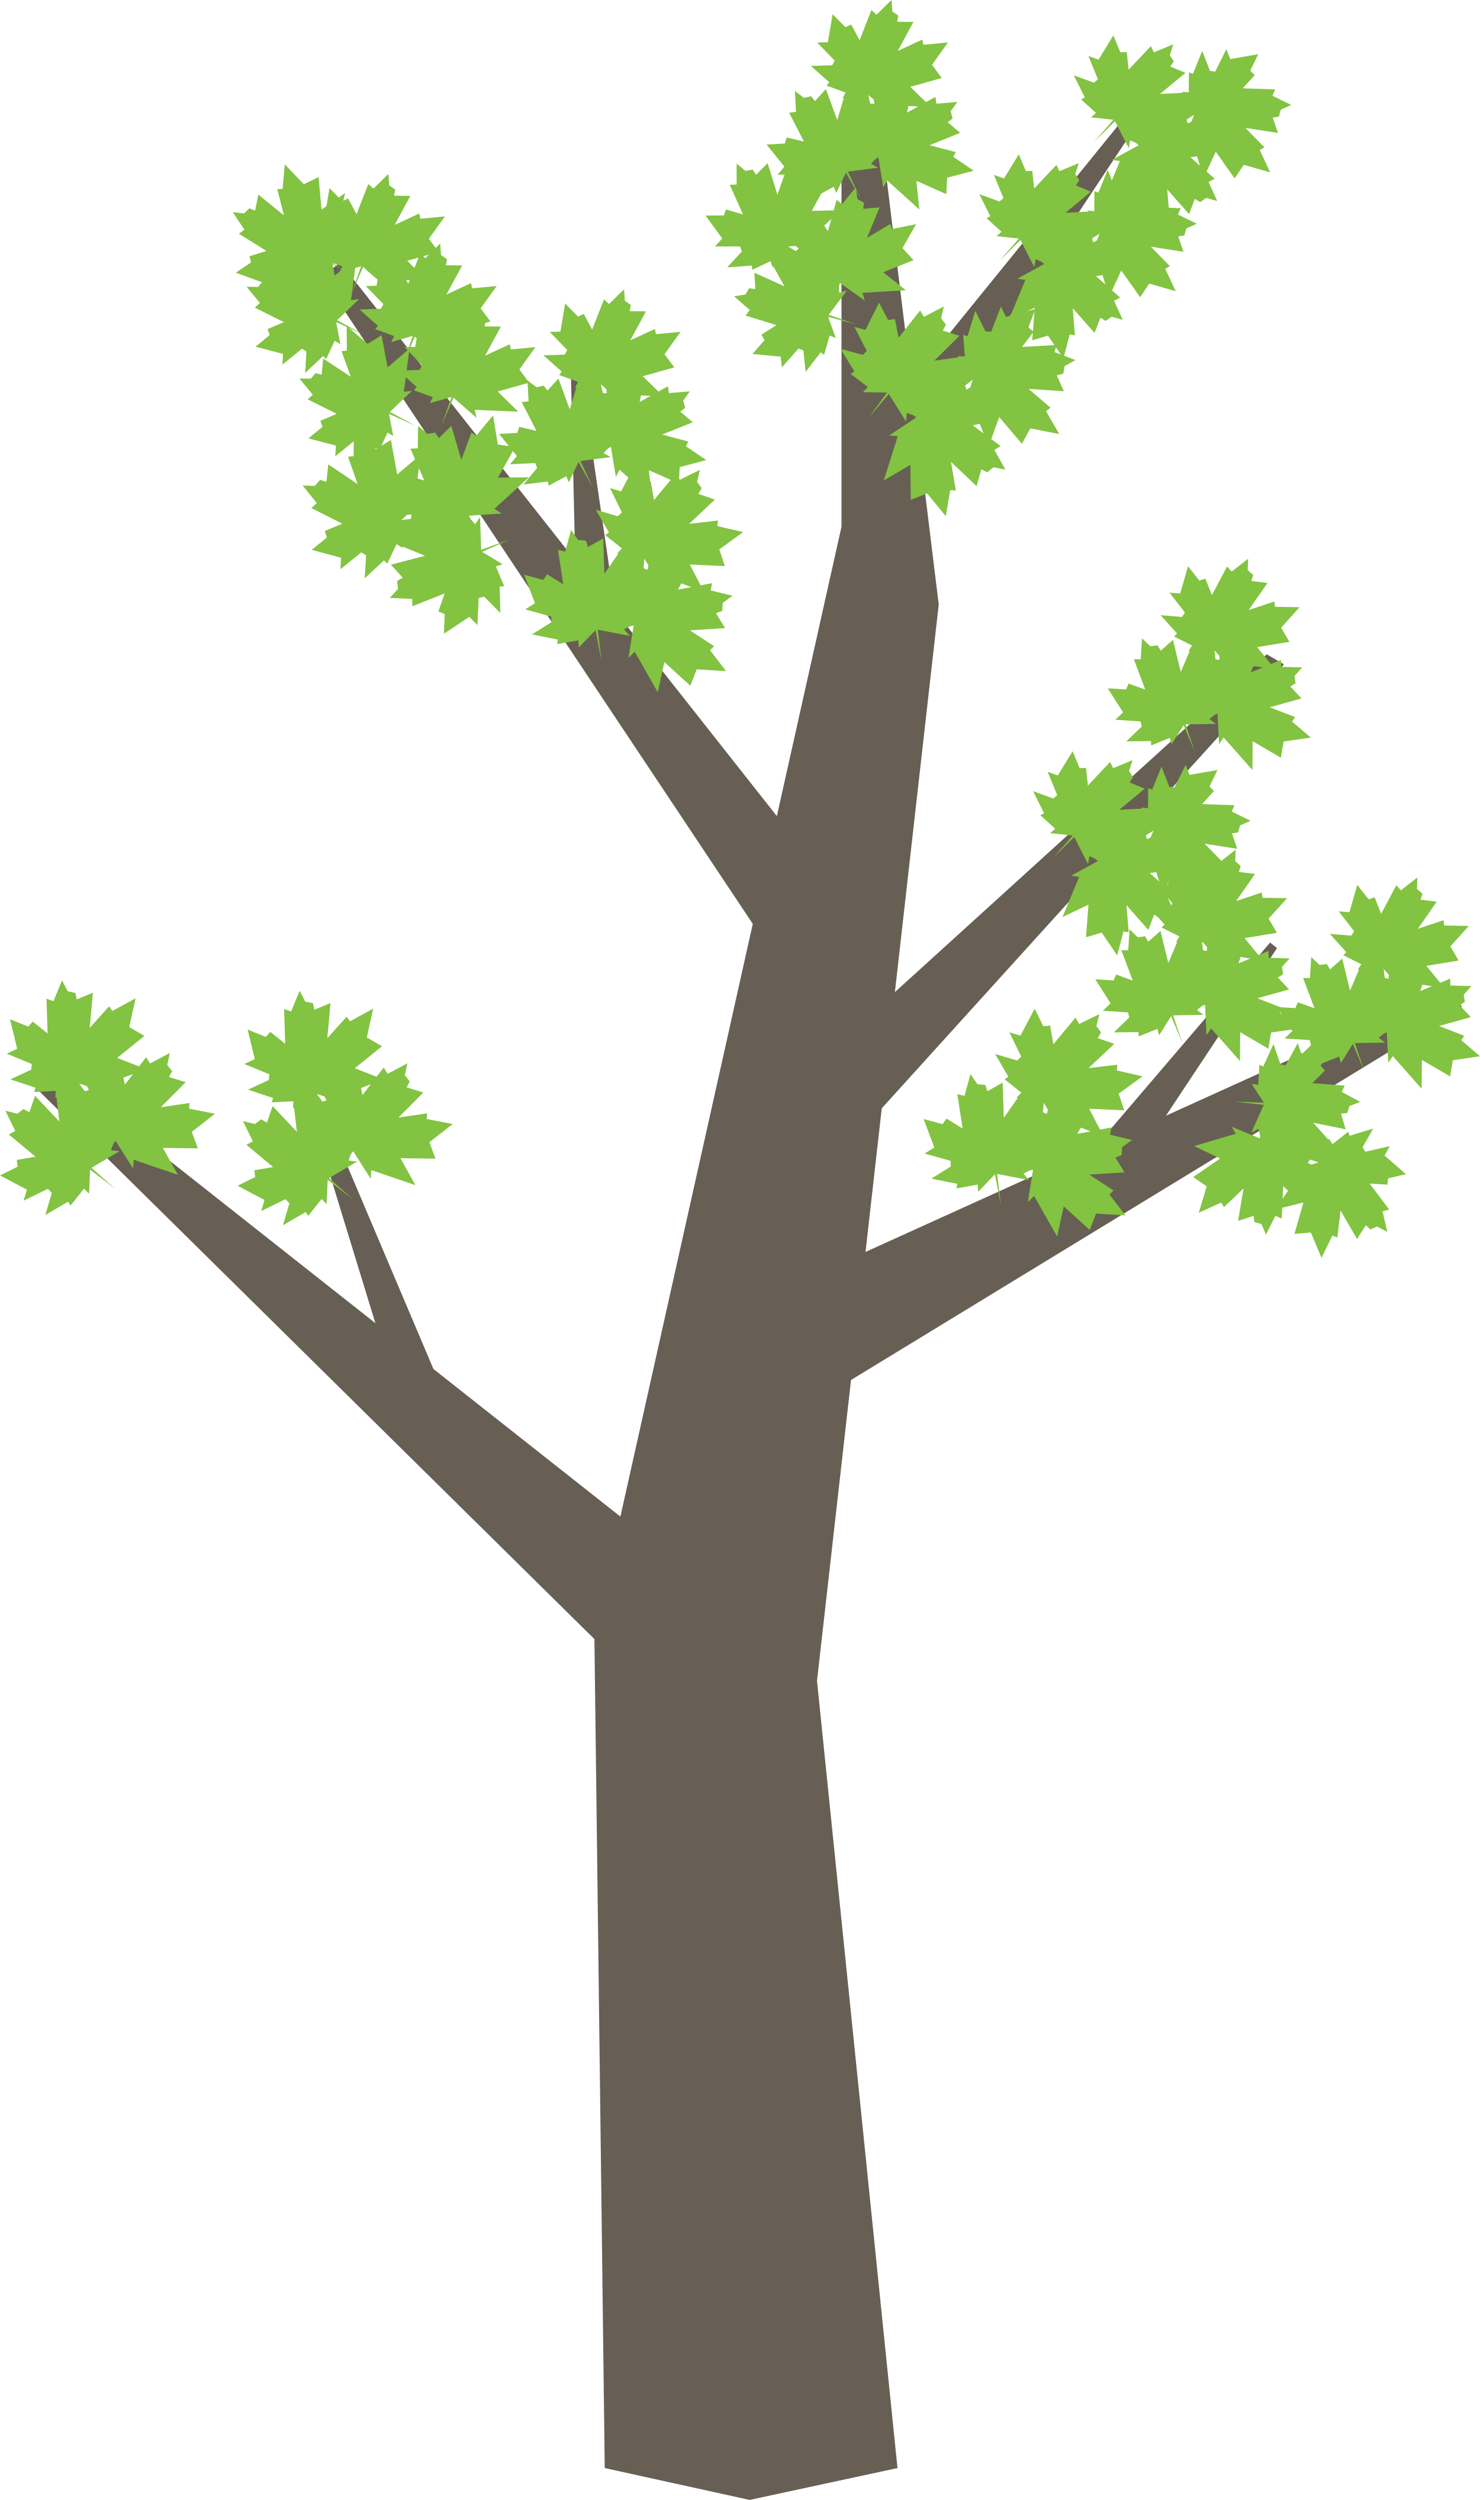<svg id="Layer_1" data-name="Layer 1" xmlns="http://www.w3.org/2000/svg" viewBox="0 0 44.135 74.533"><defs><style>.cls-1{fill:#675f54;}.cls-2{fill:#82c341;}</style></defs><title>mapletree</title><polygon id="Trunk" class="cls-1" points="18.034 73.583 17.724 48.693 25.094 15.703 25.094 3.933 26.224 3.563 27.994 18.023 24.364 50.113 26.764 73.583 22.354 74.533 18.034 73.583"/><polygon id="Branch" class="cls-1" points="23.124 38.543 23.854 42.073 43.594 30.033 43.284 29.403 23.124 38.543"/><polygon id="Twig" class="cls-1" points="32.447 34.45 33.261 35.54 38.083 28.266 37.876 28.1 32.447 34.45"/><polygon id="Branch-2" data-name="Branch" class="cls-1" points="22.124 48.075 20.282 51.39 0.984 32.349 1.528 31.82 22.124 48.075"/><polygon id="Twig-2" data-name="Twig" class="cls-1" points="13.386 41.902 11.827 41.512 9.058 32.48 9.351 32.385 13.386 41.902"/><polygon id="Twig-3" data-name="Twig" class="cls-1" points="17.213 19.239 18.547 19.508 17.284 10.873 17.019 10.887 17.213 19.239"/><polygon id="Branch-3" data-name="Branch" class="cls-1" points="23.354 28.903 23.854 25.203 10.144 7.823 9.604 8.263 23.354 28.903"/><polygon id="Twig-4" data-name="Twig" class="cls-1" points="26.169 33.182 24.744 31.343 37.775 19.508 38.289 19.807 26.169 33.182"/><polygon id="Twig-5" data-name="Twig" class="cls-1" points="26.364 12.343 26.994 14.133 34.144 3.353 33.844 3.123 26.364 12.343"/><polygon id="Leaf" class="cls-2" points="9.497 7.632 9.559 8.301 9.4 8.182 9.094 8.697 9.012 8.599 8.432 9.051 8.529 8.419 8.406 8.321 7.781 8.738 7.829 8.422 7.034 8.13 7.486 7.824 7.44 7.64 7.945 7.481 7.125 6.969 7.289 6.845 6.94 6.326 7.279 6.363 7.436 6.21 7.608 6.279 7.703 5.802 8.468 6.421 8.269 5.638 8.427 5.633 8.493 4.901 9.061 5.493 9.5 5.278 9.588 6.249 10.291 5.756 10 7.02 10.241 7.015 9.529 7.577 10.256 8.067 9.497 7.632 9.497 7.632"/><polygon id="Leaf-2" data-name="Leaf" class="cls-2" points="12.311 10.014 11.665 10.198 11.753 10.02 11.19 9.813 11.271 9.715 10.721 9.227 11.36 9.206 11.433 9.068 10.909 8.53 11.229 8.519 11.37 7.684 11.754 8.073 11.926 7.993 12.175 8.461 12.528 7.56 12.68 7.699 13.127 7.261 13.152 7.602 13.331 7.728 13.295 7.909 13.781 7.915 13.313 8.781 14.047 8.441 14.08 8.596 14.812 8.527 14.334 9.193 14.626 9.586 13.687 9.85 14.301 10.451 13.005 10.397 13.054 10.633 12.371 10.036 12.023 10.84 12.311 10.014 12.311 10.014"/><polygon id="Leaf-3" data-name="Leaf" class="cls-2" points="10.767 7.939 10.121 8.123 10.209 7.945 9.646 7.738 9.727 7.64 9.177 7.152 9.816 7.131 9.889 6.993 9.365 6.455 9.685 6.444 9.826 5.609 10.21 5.998 10.382 5.918 10.631 6.386 10.984 5.485 11.136 5.624 11.582 5.186 11.608 5.527 11.787 5.653 11.75 5.834 12.237 5.84 11.769 6.706 12.502 6.366 12.536 6.521 13.268 6.452 12.79 7.118 13.082 7.511 12.143 7.775 12.756 8.376 11.461 8.322 11.51 8.558 10.827 7.961 10.479 8.765 10.767 7.939 10.767 7.939"/><polygon id="Leaf-4" data-name="Leaf" class="cls-2" points="13.466 11.836 12.819 12.02 12.907 11.841 12.344 11.635 12.426 11.537 11.875 11.049 12.515 11.028 12.588 10.89 12.064 10.351 12.383 10.341 12.525 9.506 12.908 9.895 13.08 9.815 13.33 10.282 13.683 9.382 13.835 9.521 14.281 9.083 14.307 9.423 14.486 9.549 14.449 9.731 14.936 9.737 14.467 10.603 15.201 10.263 15.234 10.418 15.966 10.349 15.489 11.015 15.78 11.408 14.841 11.672 15.455 12.273 14.16 12.219 14.208 12.454 13.525 11.858 13.177 12.662 13.466 11.836 13.466 11.836"/><polygon id="Leaf-5" data-name="Leaf" class="cls-2" points="17.794 11.38 17.148 11.564 17.236 11.386 16.673 11.179 16.754 11.081 16.204 10.593 16.843 10.573 16.916 10.434 16.392 9.896 16.712 9.885 16.853 9.05 17.237 9.439 17.409 9.36 17.658 9.827 18.011 8.927 18.163 9.065 18.61 8.628 18.635 8.968 18.814 9.094 18.778 9.276 19.264 9.282 18.796 10.147 19.529 9.808 19.563 9.963 20.295 9.893 19.817 10.56 20.109 10.952 19.17 11.217 19.784 11.818 18.488 11.763 18.537 11.999 17.854 11.402 17.506 12.207 17.794 11.38 17.794 11.38"/><polygon id="Leaf-6" data-name="Leaf" class="cls-2" points="18.187 13.268 17.573 12.997 17.754 12.916 17.452 12.397 17.577 12.373 17.465 11.647 17.97 12.039 18.115 11.979 18.055 11.23 18.308 11.426 18.949 10.873 18.996 11.417 19.18 11.465 19.074 11.984 19.92 11.516 19.948 11.72 20.571 11.668 20.374 11.946 20.432 12.157 20.287 12.274 20.658 12.589 19.746 12.957 20.527 13.163 20.454 13.304 21.062 13.717 20.269 13.926 20.243 14.414 19.351 14.019 19.441 14.873 18.478 14.005 18.365 14.218 18.219 13.322 17.438 13.72 18.187 13.268 18.187 13.268"/><polygon id="Leaf-7" data-name="Leaf" class="cls-2" points="17.252 13.775 16.962 14.381 16.886 14.197 16.359 14.482 16.339 14.356 15.609 14.445 16.017 13.953 15.962 13.806 15.211 13.842 15.415 13.596 14.883 12.937 15.428 12.907 15.483 12.725 15.998 12.848 15.557 11.987 15.762 11.965 15.73 11.341 16.001 11.547 16.214 11.496 16.326 11.644 16.653 11.284 16.991 12.208 17.223 11.433 17.361 11.511 17.794 10.916 17.977 11.716 18.464 11.757 18.04 12.636 18.897 12.574 17.998 13.508 18.207 13.628 17.308 13.745 17.68 14.538 17.252 13.775 17.252 13.775"/><polygon id="Leaf-8" data-name="Leaf" class="cls-2" points="25.77 2.753 25.124 2.936 25.212 2.758 24.648 2.551 24.73 2.453 24.179 1.966 24.819 1.945 24.892 1.806 24.368 1.268 24.688 1.258 24.829 0.423 25.212 0.811 25.384 0.732 25.634 1.199 25.987 0.299 26.139 0.438 26.585 0 26.611 0.34 26.79 0.466 26.753 0.648 27.24 0.654 26.771 1.519 27.505 1.18 27.538 1.335 28.27 1.265 27.793 1.932 28.084 2.325 27.146 2.589 27.759 3.19 26.464 3.135 26.512 3.371 25.829 2.775 25.481 3.579 25.77 2.753 25.77 2.753"/><polygon id="Leaf-9" data-name="Leaf" class="cls-2" points="26.163 4.64 25.548 4.369 25.73 4.288 25.428 3.769 25.553 3.746 25.44 3.019 25.946 3.411 26.091 3.351 26.03 2.602 26.283 2.798 26.925 2.245 26.972 2.789 27.155 2.837 27.049 3.357 27.895 2.888 27.924 3.092 28.547 3.04 28.35 3.318 28.407 3.53 28.263 3.646 28.634 3.961 27.721 4.329 28.503 4.535 28.429 4.676 29.038 5.09 28.244 5.298 28.219 5.787 27.327 5.391 27.416 6.246 26.453 5.377 26.34 5.59 26.195 4.695 25.414 5.092 26.163 4.64 26.163 4.64"/><polygon id="Leaf-10" data-name="Leaf" class="cls-2" points="25.228 5.147 24.937 5.753 24.862 5.569 24.334 5.854 24.314 5.728 23.585 5.817 23.992 5.325 23.937 5.178 23.187 5.214 23.391 4.968 22.859 4.309 23.404 4.279 23.458 4.098 23.973 4.22 23.533 3.36 23.737 3.337 23.705 2.713 23.977 2.919 24.19 2.868 24.302 3.016 24.628 2.656 24.967 3.58 25.198 2.805 25.337 2.883 25.769 2.288 25.952 3.088 26.44 3.129 26.016 4.008 26.873 3.946 25.974 4.881 26.183 5 25.283 5.117 25.656 5.91 25.228 5.147 25.228 5.147"/><polygon id="Leaf-11" data-name="Leaf" class="cls-2" points="23.363 7.384 23.042 7.974 22.977 7.787 22.435 8.044 22.422 7.918 21.688 7.97 22.121 7.498 22.073 7.349 21.322 7.347 21.538 7.111 21.04 6.426 21.586 6.424 21.649 6.246 22.158 6.394 21.762 5.512 21.967 5.501 21.967 4.876 22.227 5.095 22.443 5.055 22.547 5.209 22.892 4.865 23.183 5.805 23.453 5.043 23.587 5.128 24.05 4.556 24.192 5.364 24.677 5.43 24.208 6.286 25.067 6.268 24.122 7.156 24.325 7.286 23.421 7.356 23.752 8.168 23.363 7.384 23.363 7.384"/><polygon id="Leaf-12" data-name="Leaf" class="cls-2" points="24.987 8.423 24.363 8.673 24.432 8.486 23.851 8.339 23.921 8.233 23.323 7.806 23.957 7.718 24.015 7.573 23.438 7.092 23.755 7.049 23.808 6.203 24.23 6.55 24.393 6.453 24.69 6.892 24.947 5.96 25.113 6.082 25.511 5.6 25.572 5.936 25.763 6.043 25.746 6.227 26.23 6.182 25.855 7.092 26.549 6.678 26.598 6.829 27.319 6.683 26.913 7.396 27.244 7.756 26.338 8.117 27.011 8.651 25.717 8.731 25.79 8.961 25.048 8.438 24.786 9.275 24.987 8.423 24.987 8.423"/><polygon id="Leaf-13" data-name="Leaf" class="cls-2" points="24.695 9.446 24.925 10.078 24.741 10.003 24.575 10.579 24.472 10.505 24.025 11.089 23.958 10.453 23.814 10.39 23.315 10.952 23.282 10.634 22.439 10.553 22.799 10.142 22.707 9.976 23.155 9.694 22.232 9.407 22.359 9.245 21.891 8.832 22.228 8.782 22.341 8.594 22.525 8.617 22.496 8.132 23.393 8.536 23.001 7.829 23.153 7.785 23.031 7.059 23.73 7.488 24.101 7.168 24.432 8.086 24.988 7.43 25.027 8.726 25.258 8.661 24.713 9.385 25.54 9.674 24.695 9.446 24.695 9.446"/><polygon id="Leaf-14" data-name="Leaf" class="cls-2" points="32.823 6.823 32.434 6.275 32.631 6.299 32.638 5.699 32.757 5.743 33.033 5.061 33.266 5.656 33.421 5.679 33.753 5.006 33.87 5.303 34.704 5.157 34.466 5.649 34.599 5.784 34.241 6.175 35.208 6.207 35.128 6.397 35.69 6.671 35.378 6.809 35.319 7.02 35.135 7.046 35.292 7.507 34.32 7.355 34.885 7.933 34.75 8.016 35.061 8.683 34.273 8.455 34 8.861 33.437 8.065 33.076 8.844 32.694 7.605 32.488 7.73 32.822 6.887 31.948 6.827 32.823 6.823 32.823 6.823"/><polygon id="Leaf-15" data-name="Leaf" class="cls-2" points="31.176 7.824 31.226 7.154 31.363 7.298 31.75 6.841 31.814 6.95 32.462 6.602 32.261 7.209 32.366 7.325 33.052 7.018 32.952 7.322 33.687 7.742 33.19 7.968 33.206 8.157 32.681 8.231 33.405 8.872 33.223 8.967 33.48 9.536 33.152 9.443 32.972 9.568 32.814 9.471 32.641 9.926 31.99 9.189 32.056 9.995 31.899 9.973 31.713 10.684 31.251 10.006 30.782 10.145 30.857 9.173 30.081 9.542 30.578 8.345 30.34 8.309 31.135 7.873 30.499 7.27 31.176 7.824 31.176 7.824"/><polygon id="Leaf-16" data-name="Leaf" class="cls-2" points="30.385 7.112 29.717 7.041 29.865 6.909 29.42 6.507 29.532 6.446 29.204 5.788 29.805 6.008 29.924 5.907 29.639 5.212 29.94 5.321 30.383 4.599 30.593 5.103 30.783 5.094 30.839 5.621 31.503 4.918 31.592 5.103 32.17 4.864 32.066 5.189 32.186 5.373 32.084 5.528 32.533 5.715 31.775 6.343 32.582 6.302 32.555 6.458 33.26 6.667 32.568 7.107 32.692 7.58 31.722 7.475 32.067 8.262 30.886 7.727 30.843 7.964 30.432 7.155 29.809 7.771 30.385 7.112 30.385 7.112"/><polygon id="Leaf-17" data-name="Leaf" class="cls-2" points="35.641 3.281 35.252 2.733 35.449 2.756 35.456 2.157 35.575 2.2 35.851 1.519 36.084 2.114 36.239 2.137 36.571 1.463 36.688 1.761 37.522 1.615 37.284 2.106 37.417 2.242 37.059 2.633 38.026 2.665 37.946 2.855 38.508 3.129 38.196 3.267 38.137 3.478 37.953 3.504 38.11 3.964 37.138 3.812 37.703 4.39 37.568 4.474 37.878 5.14 37.091 4.913 36.818 5.319 36.255 4.523 35.894 5.302 35.512 4.063 35.306 4.187 35.64 3.344 34.766 3.285 35.641 3.281 35.641 3.281"/><polygon id="Leaf-18" data-name="Leaf" class="cls-2" points="33.994 4.282 34.043 3.612 34.18 3.756 34.568 3.298 34.632 3.408 35.279 3.059 35.079 3.667 35.184 3.783 35.87 3.476 35.77 3.78 36.505 4.2 36.008 4.426 36.024 4.615 35.499 4.688 36.223 5.329 36.041 5.425 36.298 5.994 35.97 5.901 35.79 6.026 35.632 5.929 35.459 6.384 34.808 5.647 34.874 6.452 34.717 6.43 34.531 7.142 34.069 6.464 33.6 6.603 33.675 5.63 32.899 6 33.396 4.802 33.158 4.767 33.953 4.331 33.317 3.727 33.994 4.282 33.994 4.282"/><polygon id="Leaf-19" data-name="Leaf" class="cls-2" points="33.203 3.57 32.535 3.499 32.683 3.367 32.238 2.964 32.35 2.904 32.022 2.246 32.622 2.465 32.742 2.364 32.457 1.669 32.758 1.779 33.201 1.057 33.411 1.561 33.6 1.552 33.657 2.078 34.321 1.375 34.41 1.561 34.988 1.322 34.884 1.647 35.004 1.83 34.901 1.985 35.351 2.173 34.593 2.8 35.4 2.76 35.373 2.916 36.078 3.125 35.386 3.565 35.51 4.038 34.54 3.932 34.885 4.719 33.704 4.184 33.661 4.421 33.25 3.613 32.627 4.229 33.203 3.57 33.203 3.57"/><polygon id="Leaf-20" data-name="Leaf" class="cls-2" points="34.426 24.622 34.037 24.074 34.234 24.098 34.241 23.498 34.36 23.542 34.636 22.86 34.869 23.456 35.024 23.478 35.357 22.805 35.473 23.102 36.308 22.956 36.069 23.448 36.202 23.583 35.845 23.974 36.811 24.006 36.731 24.196 37.293 24.47 36.981 24.608 36.922 24.819 36.738 24.845 36.895 25.306 35.923 25.154 36.489 25.732 36.354 25.815 36.664 26.482 35.876 26.254 35.603 26.66 35.04 25.864 34.679 26.643 34.297 25.404 34.091 25.529 34.425 24.686 33.551 24.627 34.426 24.622 34.426 24.622"/><polygon id="Leaf-21" data-name="Leaf" class="cls-2" points="32.779 25.623 32.829 24.953 32.966 25.097 33.353 24.64 33.418 24.75 34.065 24.401 33.865 25.008 33.969 25.124 34.655 24.817 34.555 25.121 35.291 25.541 34.794 25.767 34.809 25.956 34.285 26.03 35.009 26.671 34.826 26.766 35.084 27.335 34.755 27.242 34.575 27.367 34.417 27.27 34.245 27.725 33.593 26.988 33.659 27.794 33.502 27.772 33.316 28.483 32.854 27.805 32.385 27.944 32.46 26.972 31.684 27.341 32.181 26.144 31.943 26.108 32.738 25.672 32.102 25.069 32.779 25.623 32.779 25.623"/><polygon id="Leaf-22" data-name="Leaf" class="cls-2" points="31.988 24.911 31.32 24.84 31.468 24.708 31.023 24.306 31.135 24.245 30.807 23.587 31.408 23.807 31.527 23.706 31.243 23.011 31.543 23.12 31.986 22.399 32.196 22.902 32.386 22.893 32.442 23.42 33.106 22.717 33.196 22.902 33.773 22.663 33.67 22.988 33.789 23.172 33.687 23.327 34.136 23.514 33.378 24.142 34.185 24.101 34.158 24.257 34.863 24.466 34.171 24.906 34.295 25.379 33.325 25.274 33.67 26.061 32.489 25.526 32.446 25.763 32.035 24.954 31.412 25.57 31.988 24.911 31.988 24.911"/><polygon id="Leaf-23" data-name="Leaf" class="cls-2" points="36.103 19.302 35.44 19.412 35.547 19.245 35.011 18.977 35.102 18.888 34.61 18.342 35.248 18.393 35.336 18.263 34.876 17.67 35.194 17.695 35.428 16.881 35.766 17.311 35.946 17.251 36.141 17.743 36.593 16.888 36.728 17.043 37.221 16.658 37.208 16.999 37.372 17.144 37.315 17.321 37.798 17.381 37.236 18.188 38.003 17.933 38.019 18.091 38.754 18.104 38.205 18.713 38.451 19.136 37.488 19.293 38.031 19.959 36.749 19.76 36.771 20 36.159 19.33 35.724 20.091 36.103 19.302 36.103 19.302"/><polygon id="Leaf-24" data-name="Leaf" class="cls-2" points="36.282 21.221 35.701 20.883 35.891 20.823 35.649 20.274 35.776 20.264 35.745 19.53 36.204 19.976 36.354 19.932 36.378 19.182 36.608 19.405 37.307 18.927 37.293 19.473 37.47 19.541 37.306 20.045 38.2 19.675 38.205 19.88 38.83 19.898 38.603 20.153 38.636 20.369 38.48 20.469 38.813 20.823 37.865 21.087 38.619 21.379 38.53 21.511 39.088 21.99 38.277 22.108 38.196 22.591 37.355 22.098 37.348 22.957 36.488 21.986 36.352 22.185 36.308 21.279 35.487 21.587 36.282 21.221 36.282 21.221"/><polygon id="Leaf-25" data-name="Leaf" class="cls-2" points="35.296 21.621 34.939 22.19 34.885 21.999 34.329 22.223 34.323 22.096 33.588 22.103 34.048 21.659 34.01 21.507 33.26 21.459 33.491 21.237 33.035 20.523 33.581 20.554 33.655 20.38 34.153 20.559 33.812 19.655 34.017 19.656 34.055 19.032 34.302 19.267 34.52 19.24 34.614 19.4 34.979 19.078 35.212 20.034 35.529 19.29 35.657 19.383 36.154 18.841 36.246 19.655 36.726 19.751 36.207 20.577 37.065 20.611 36.067 21.439 36.261 21.582 35.355 21.597 35.636 22.427 35.296 21.621 35.296 21.621"/><polygon id="Leaf-26" data-name="Leaf" class="cls-2" points="35.73 27.977 35.068 28.088 35.175 27.92 34.639 27.652 34.73 27.564 34.238 27.018 34.876 27.068 34.964 26.939 34.504 26.345 34.822 26.371 35.056 25.557 35.394 25.986 35.573 25.926 35.769 26.419 36.221 25.563 36.356 25.718 36.849 25.333 36.836 25.674 37 25.819 36.943 25.996 37.426 26.056 36.864 26.864 37.631 26.609 37.647 26.766 38.382 26.779 37.832 27.388 38.078 27.811 37.116 27.969 37.658 28.635 36.377 28.435 36.399 28.675 35.787 28.006 35.351 28.766 35.73 27.977 35.73 27.977"/><polygon id="Leaf-27" data-name="Leaf" class="cls-2" points="35.91 29.897 35.329 29.559 35.519 29.499 35.277 28.95 35.404 28.94 35.373 28.205 35.832 28.651 35.982 28.608 36.006 27.857 36.236 28.08 36.935 27.602 36.921 28.148 37.098 28.217 36.934 28.721 37.827 28.35 37.833 28.556 38.458 28.574 38.231 28.828 38.264 29.045 38.108 29.144 38.441 29.499 37.493 29.762 38.247 30.055 38.158 30.186 38.716 30.665 37.905 30.784 37.824 31.266 36.983 30.774 36.976 31.633 36.116 30.662 35.98 30.861 35.936 29.955 35.115 30.262 35.91 29.897 35.91 29.897"/><polygon id="Leaf-28" data-name="Leaf" class="cls-2" points="34.924 30.296 34.567 30.866 34.513 30.675 33.957 30.899 33.951 30.772 33.216 30.779 33.676 30.335 33.638 30.183 32.888 30.135 33.118 29.913 32.663 29.198 33.208 29.23 33.283 29.055 33.781 29.235 33.44 28.33 33.645 28.331 33.683 27.707 33.93 27.943 34.148 27.916 34.242 28.075 34.607 27.754 34.84 28.71 35.157 27.966 35.285 28.059 35.782 27.516 35.874 28.331 36.354 28.427 35.835 29.252 36.693 29.287 35.695 30.115 35.889 30.257 34.983 30.272 35.264 31.103 34.924 30.296 34.924 30.296"/><polygon id="Leaf-29" data-name="Leaf" class="cls-2" points="41.15 28.804 40.487 28.914 40.594 28.747 40.058 28.478 40.15 28.39 39.657 27.844 40.295 27.895 40.383 27.765 39.923 27.172 40.242 27.197 40.475 26.383 40.813 26.812 40.993 26.752 41.188 27.245 41.64 26.39 41.776 26.545 42.268 26.16 42.255 26.501 42.419 26.646 42.362 26.822 42.845 26.883 42.283 27.69 43.05 27.435 43.066 27.593 43.801 27.606 43.252 28.215 43.498 28.638 42.535 28.795 43.078 29.461 41.797 29.262 41.819 29.502 41.207 28.832 40.771 29.593 41.15 28.804 41.15 28.804"/><polygon id="Leaf-30" data-name="Leaf" class="cls-2" points="41.329 30.723 40.749 30.385 40.938 30.325 40.696 29.776 40.823 29.766 40.792 29.032 41.251 29.478 41.402 29.434 41.426 28.684 41.655 28.906 42.354 28.429 42.34 28.975 42.517 29.043 42.353 29.547 43.247 29.177 43.252 29.382 43.877 29.4 43.65 29.654 43.684 29.871 43.527 29.971 43.861 30.325 42.913 30.589 43.666 30.881 43.577 31.013 44.135 31.492 43.324 31.61 43.244 32.093 42.402 31.6 42.395 32.459 41.535 31.488 41.399 31.687 41.355 30.781 40.534 31.089 41.329 30.723 41.329 30.723"/><polygon id="Leaf-31" data-name="Leaf" class="cls-2" points="40.343 31.123 39.987 31.692 39.932 31.501 39.376 31.725 39.371 31.598 38.635 31.605 39.096 31.161 39.057 31.009 38.308 30.961 38.538 30.739 38.083 30.025 38.628 30.056 38.702 29.882 39.2 30.061 38.859 29.157 39.065 29.157 39.102 28.534 39.349 28.769 39.567 28.742 39.662 28.902 40.026 28.58 40.259 29.536 40.576 28.792 40.705 28.885 41.201 28.343 41.294 29.157 41.773 29.253 41.254 30.079 42.112 30.113 41.114 30.941 41.309 31.084 40.402 31.099 40.683 31.929 40.343 31.123 40.343 31.123"/><polygon id="Leaf-32" data-name="Leaf" class="cls-2" points="39.448 34.591 39.629 33.944 39.735 34.112 40.206 33.741 40.247 33.861 40.95 33.647 40.634 34.203 40.714 34.338 41.446 34.172 41.288 34.45 41.926 35.007 41.394 35.131 41.372 35.319 40.844 35.287 41.426 36.059 41.229 36.116 41.369 36.725 41.065 36.569 40.864 36.656 40.728 36.53 40.469 36.941 39.976 36.09 39.882 36.893 39.732 36.84 39.409 37.501 39.09 36.745 38.603 36.788 38.869 35.85 38.035 36.059 38.759 34.983 38.533 34.901 39.398 34.631 38.894 33.914 39.448 34.591 39.448 34.591"/><polygon id="Leaf-33" data-name="Leaf" class="cls-2" points="37.634 33.94 38.186 33.558 38.16 33.755 38.76 33.768 38.715 33.887 39.393 34.171 38.795 34.397 38.77 34.552 39.44 34.892 39.141 35.005 39.277 35.841 38.789 35.597 38.652 35.728 38.265 35.366 38.221 36.332 38.033 36.25 37.752 36.809 37.618 36.495 37.407 36.434 37.383 36.25 36.921 36.401 37.084 35.431 36.5 35.989 36.418 35.853 35.748 36.156 35.985 35.371 35.582 35.093 36.385 34.54 35.61 34.169 36.853 33.802 36.731 33.595 37.57 33.939 37.64 33.065 37.634 33.94 37.634 33.94"/><polygon id="Leaf-34" data-name="Leaf" class="cls-2" points="37.69 32.877 37.325 32.313 37.522 32.345 37.555 31.746 37.672 31.795 37.977 31.126 38.184 31.731 38.338 31.761 38.7 31.103 38.803 31.405 39.643 31.296 39.383 31.776 39.51 31.918 39.136 32.293 40.1 32.367 40.012 32.553 40.561 32.852 40.243 32.976 40.175 33.184 39.99 33.202 40.127 33.669 39.163 33.474 39.702 34.077 39.563 34.154 39.844 34.834 39.067 34.572 38.777 34.966 38.249 34.145 37.854 34.908 37.527 33.653 37.316 33.769 37.687 32.941 36.816 32.843 37.69 32.877 37.69 32.877"/><polygon id="Leaf-35" data-name="Leaf" class="cls-2" points="2.209 32.283 1.65 32.737 1.662 32.524 1.02 32.558 1.059 32.428 0.311 32.18 0.932 31.89 0.946 31.722 0.203 31.414 0.513 31.268 0.299 30.387 0.841 30.608 0.977 30.457 1.419 30.812 1.387 29.776 1.595 29.849 1.85 29.229 2.019 29.554 2.248 29.602 2.289 29.797 2.77 29.597 2.675 30.646 3.253 30.003 3.352 30.141 4.043 29.764 3.854 30.622 4.307 30.885 3.494 31.541 4.352 31.874 3.054 32.367 3.201 32.579 2.277 32.28 2.274 33.218 2.209 32.283 2.209 32.283"/><polygon id="Leaf-36" data-name="Leaf" class="cls-2" points="3.393 33.975 2.673 33.968 2.817 33.812 2.302 33.429 2.415 33.352 1.997 32.685 2.66 32.857 2.777 32.737 2.402 32.025 2.734 32.111 3.132 31.296 3.408 31.812 3.609 31.782 3.723 32.338 4.359 31.52 4.473 31.708 5.064 31.394 4.987 31.751 5.133 31.935 5.04 32.111 5.538 32.264 4.795 33.011 5.652 32.885 5.639 33.054 6.412 33.205 5.719 33.745 5.9 34.237 4.856 34.223 5.304 35.027 3.99 34.578 3.968 34.835 3.447 34.016 2.846 34.736 3.393 33.975 3.393 33.975"/><polygon id="Leaf-37" data-name="Leaf" class="cls-2" points="2.686 34.869 2.656 35.588 2.504 35.439 2.105 35.942 2.032 35.827 1.352 36.223 1.545 35.565 1.429 35.444 0.705 35.797 0.802 35.468 0 35.044 0.524 34.785 0.501 34.583 1.06 34.486 0.263 33.825 0.455 33.717 0.16 33.116 0.514 33.204 0.703 33.064 0.875 33.163 1.045 32.67 1.768 33.436 1.669 32.576 1.838 32.594 2.013 31.827 2.53 32.536 3.028 32.371 2.981 33.415 3.799 32.993 3.308 34.292 3.564 34.322 2.728 34.816 3.429 35.44 2.686 34.869 2.686 34.869"/><polygon id="Leaf-38" data-name="Leaf" class="cls-2" points="9.294 32.591 8.736 33.045 8.747 32.832 8.106 32.866 8.144 32.736 7.397 32.488 8.017 32.198 8.031 32.03 7.288 31.722 7.598 31.577 7.385 30.695 7.926 30.916 8.062 30.765 8.505 31.12 8.472 30.084 8.681 30.157 8.935 29.538 9.104 29.862 9.334 29.91 9.374 30.105 9.856 29.905 9.76 30.954 10.339 30.311 10.437 30.449 11.128 30.072 10.939 30.93 11.392 31.193 10.58 31.849 11.437 32.182 10.139 32.675 10.287 32.887 9.362 32.588 9.359 33.526 9.294 32.591 9.294 32.591"/><polygon id="Leaf-39" data-name="Leaf" class="cls-2" points="10.478 34.283 9.758 34.276 9.903 34.12 9.387 33.737 9.5 33.66 9.083 32.993 9.746 33.165 9.863 33.045 9.488 32.333 9.819 32.419 10.217 31.604 10.493 32.12 10.694 32.09 10.809 32.646 11.444 31.828 11.558 32.016 12.149 31.702 12.073 32.059 12.219 32.243 12.126 32.419 12.624 32.572 11.881 33.319 12.737 33.193 12.724 33.362 13.498 33.513 12.805 34.053 12.986 34.545 11.941 34.531 12.389 35.335 11.075 34.886 11.054 35.143 10.533 34.324 9.931 35.045 10.478 34.283 10.478 34.283"/><polygon id="Leaf-40" data-name="Leaf" class="cls-2" points="9.771 35.177 9.741 35.896 9.589 35.747 9.19 36.25 9.118 36.135 8.437 36.531 8.63 35.874 8.514 35.752 7.791 36.105 7.887 35.776 7.085 35.352 7.61 35.093 7.586 34.891 8.146 34.794 7.349 34.133 7.54 34.025 7.245 33.424 7.6 33.512 7.788 33.372 7.961 33.471 8.13 32.978 8.853 33.744 8.754 32.884 8.923 32.903 9.098 32.135 9.616 32.844 10.113 32.679 10.066 33.723 10.884 33.301 10.393 34.6 10.65 34.63 9.814 35.124 10.515 35.748 9.771 35.177 9.771 35.177"/><polygon id="Leaf-41" data-name="Leaf" class="cls-2" points="11.877 15.629 12.007 16.337 11.826 16.224 11.548 16.804 11.451 16.707 10.875 17.243 10.918 16.56 10.778 16.467 10.151 16.971 10.172 16.629 9.296 16.393 9.75 16.024 9.683 15.832 10.207 15.614 9.283 15.146 9.447 14.998 9.026 14.477 9.391 14.485 9.544 14.307 9.734 14.364 9.79 13.846 10.665 14.434 10.378 13.617 10.547 13.598 10.548 12.81 11.21 13.388 11.658 13.117 11.844 14.145 12.548 13.553 12.356 14.928 12.613 14.9 11.907 15.567 12.728 16.021 11.877 15.629 11.877 15.629"/><polygon id="Leaf-42" data-name="Leaf" class="cls-2" points="13.929 15.403 13.578 16.031 13.51 15.829 12.926 16.098 12.914 15.962 12.128 16.007 12.597 15.509 12.548 15.348 11.744 15.335 11.978 15.086 11.454 14.345 12.039 14.351 12.11 14.16 12.652 14.327 12.24 13.377 12.46 13.367 12.468 12.697 12.745 12.936 12.976 12.897 13.086 13.062 13.459 12.699 13.758 13.71 14.058 12.898 14.201 12.99 14.704 12.385 14.845 13.252 15.363 13.329 14.85 14.239 15.77 14.232 14.745 15.169 14.96 15.311 13.991 15.375 14.335 16.248 13.929 15.403 13.929 15.403"/><polygon id="Leaf-43" data-name="Leaf" class="cls-2" points="14.374 16.452 14.99 16.824 14.787 16.886 15.036 17.478 14.9 17.486 14.92 18.273 14.437 17.788 14.275 17.831 14.237 18.635 13.995 18.392 13.238 18.892 13.262 18.308 13.074 18.231 13.258 17.694 12.295 18.076 12.292 17.856 11.623 17.826 11.871 17.557 11.839 17.325 12.008 17.221 11.657 16.836 12.677 16.57 11.875 16.243 11.972 16.104 11.382 15.582 12.253 15.469 12.348 14.953 13.241 15.495 13.263 14.575 14.167 15.63 14.316 15.419 14.348 16.39 15.232 16.074 14.374 16.452 14.374 16.452"/><polygon id="Leaf-44" data-name="Leaf" class="cls-2" points="29.026 11.167 28.559 10.619 28.772 10.625 28.723 9.985 28.854 10.02 29.085 9.267 29.389 9.88 29.557 9.89 29.848 9.14 30 9.447 30.877 9.213 30.669 9.759 30.823 9.892 30.478 10.343 31.513 10.286 31.445 10.496 32.07 10.736 31.75 10.912 31.707 11.143 31.514 11.188 31.725 11.664 30.673 11.594 31.33 12.157 31.194 12.258 31.588 12.941 30.726 12.772 30.473 13.231 29.798 12.434 29.485 13.299 28.962 12.013 28.754 12.165 29.031 11.234 28.092 11.253 29.026 11.167 29.026 11.167"/><polygon id="Leaf-45" data-name="Leaf" class="cls-2" points="27.362 12.39 27.352 11.67 27.512 11.811 27.883 11.286 27.962 11.397 28.619 10.964 28.463 11.631 28.586 11.746 29.288 11.354 29.21 11.687 30.034 12.066 29.525 12.354 29.56 12.554 29.007 12.682 29.839 13.298 29.654 13.416 29.982 14 29.623 13.931 29.443 14.082 29.265 13.993 29.123 14.495 28.359 13.769 28.505 14.623 28.336 14.614 28.204 15.39 27.647 14.71 27.16 14.903 27.148 13.858 26.356 14.325 26.773 13.001 26.516 12.985 27.323 12.445 26.588 11.861 27.362 12.39 27.362 12.39"/><polygon id="Leaf-46" data-name="Leaf" class="cls-2" points="26.452 11.704 25.732 11.691 25.878 11.536 25.365 11.148 25.479 11.073 25.067 10.402 25.729 10.58 25.847 10.461 25.478 9.746 25.809 9.835 26.214 9.023 26.485 9.541 26.687 9.513 26.796 10.07 27.439 9.257 27.551 9.447 28.145 9.138 28.065 9.494 28.21 9.679 28.115 9.854 28.612 10.012 27.863 10.753 28.72 10.633 28.706 10.803 29.478 10.96 28.78 11.494 28.957 11.987 27.912 11.965 28.354 12.772 27.044 12.312 27.02 12.569 26.506 11.745 25.899 12.461 26.452 11.704 26.452 11.704"/><polygon id="Leaf-47" data-name="Leaf" class="cls-2" points="31.027 32.76 30.309 32.729 30.458 32.577 29.955 32.177 30.071 32.105 29.675 31.424 30.332 31.618 30.454 31.502 30.102 30.778 30.43 30.875 30.855 30.074 31.114 30.598 31.316 30.575 31.412 31.134 32.074 30.338 32.182 30.53 32.783 30.236 32.695 30.59 32.835 30.778 32.736 30.951 33.229 31.121 32.461 31.843 33.321 31.745 33.303 31.914 34.071 32.09 33.361 32.606 33.525 33.104 32.481 33.056 32.903 33.874 31.604 33.382 31.574 33.639 31.081 32.802 30.456 33.503 31.027 32.76 31.027 32.76"/><polygon id="Leaf-48" data-name="Leaf" class="cls-2" points="30.792 34.811 30.258 34.328 30.47 34.307 30.337 33.678 30.472 33.696 30.603 32.92 30.985 33.488 31.152 33.476 31.343 32.695 31.534 32.979 32.373 32.632 32.237 33.202 32.408 33.313 32.125 33.805 33.143 33.614 33.103 33.83 33.754 33.987 33.46 34.203 33.447 34.438 33.261 34.508 33.533 34.953 32.481 35.019 33.206 35.493 33.084 35.611 33.563 36.236 32.686 36.181 32.496 36.669 31.722 35.967 31.525 36.866 30.839 35.658 30.652 35.837 30.806 34.877 29.878 35.018 30.792 34.811 30.792 34.811"/><polygon id="Leaf-49" data-name="Leaf" class="cls-2" points="29.67 35.012 29.171 35.53 29.156 35.318 28.523 35.43 28.546 35.295 27.774 35.14 28.354 34.776 28.347 34.609 27.572 34.393 27.862 34.211 27.543 33.362 28.108 33.515 28.224 33.349 28.707 33.647 28.549 32.623 28.764 32.67 28.941 32.024 29.148 32.325 29.382 32.345 29.446 32.534 29.9 32.277 29.933 33.33 30.429 32.621 30.543 32.746 31.183 32.288 31.1 33.162 31.582 33.368 30.855 34.119 31.747 34.345 30.518 34.992 30.69 35.184 29.737 35 29.848 35.932 29.67 35.012 29.67 35.012"/><polygon id="Leaf-50" data-name="Leaf" class="cls-2" points="19.118 16.534 18.399 16.503 18.548 16.351 18.045 15.951 18.161 15.879 17.766 15.198 18.422 15.392 18.544 15.276 18.192 14.552 18.521 14.649 18.945 13.848 19.204 14.372 19.406 14.349 19.502 14.908 20.164 14.112 20.272 14.304 20.873 14.009 20.785 14.364 20.925 14.552 20.826 14.725 21.319 14.894 20.551 15.617 21.412 15.519 21.393 15.687 22.161 15.863 21.451 16.38 21.615 16.878 20.572 16.83 20.993 17.648 19.694 17.156 19.664 17.412 19.171 16.576 18.546 17.277 19.118 16.534 19.118 16.534"/><polygon id="Leaf-51" data-name="Leaf" class="cls-2" points="18.882 18.585 18.348 18.102 18.56 18.081 18.428 17.452 18.563 17.47 18.693 16.694 19.075 17.262 19.242 17.25 19.433 16.468 19.624 16.753 20.463 16.406 20.328 16.975 20.498 17.086 20.215 17.578 21.233 17.387 21.194 17.604 21.844 17.761 21.55 17.977 21.538 18.212 21.351 18.282 21.623 18.727 20.571 18.793 21.296 19.266 21.174 19.385 21.653 20.01 20.777 19.955 20.586 20.443 19.812 19.741 19.615 20.639 18.929 19.432 18.742 19.61 18.896 18.651 17.968 18.792 18.882 18.585 18.882 18.585"/><polygon id="Leaf-52" data-name="Leaf" class="cls-2" points="17.76 18.786 17.261 19.304 17.246 19.091 16.614 19.203 16.636 19.069 15.864 18.914 16.444 18.55 16.438 18.383 15.662 18.167 15.953 17.985 15.633 17.136 16.198 17.289 16.314 17.123 16.797 17.421 16.639 16.397 16.854 16.444 17.032 15.798 17.238 16.099 17.472 16.119 17.536 16.308 17.99 16.051 18.023 17.104 18.519 16.395 18.633 16.52 19.273 16.061 19.19 16.936 19.672 17.142 18.945 17.893 19.837 18.118 18.608 18.766 18.781 18.958 17.827 18.774 17.938 19.706 17.76 18.786 17.76 18.786"/><polygon id="Leaf-53" data-name="Leaf" class="cls-2" points="11.6 12.339 11.727 12.999 11.557 12.895 11.301 13.438 11.211 13.349 10.677 13.854 10.712 13.215 10.581 13.13 9.998 13.605 10.016 13.285 9.197 13.071 9.618 12.723 9.553 12.545 10.041 12.338 9.175 11.907 9.327 11.768 8.93 11.285 9.271 11.289 9.412 11.122 9.59 11.174 9.639 10.69 10.46 11.232 10.186 10.472 10.343 10.452 10.339 9.717 10.961 10.252 11.378 9.995 11.558 10.954 12.211 10.395 12.043 11.681 12.282 11.653 11.627 12.281 12.398 12.699 11.6 12.339 11.6 12.339"/><polygon id="Leaf-54" data-name="Leaf" class="cls-2" points="10.025 9.604 10.151 10.264 9.981 10.161 9.726 10.704 9.635 10.614 9.101 11.119 9.136 10.481 9.005 10.396 8.423 10.87 8.44 10.551 7.621 10.337 8.042 9.989 7.978 9.811 8.465 9.603 7.6 9.172 7.751 9.033 7.354 8.55 7.695 8.555 7.837 8.387 8.015 8.44 8.063 7.956 8.884 8.498 8.61 7.737 8.768 7.718 8.763 6.983 9.385 7.517 9.802 7.261 9.982 8.219 10.635 7.661 10.467 8.947 10.706 8.919 10.052 9.547 10.822 9.964 10.025 9.604 10.025 9.604"/></svg>